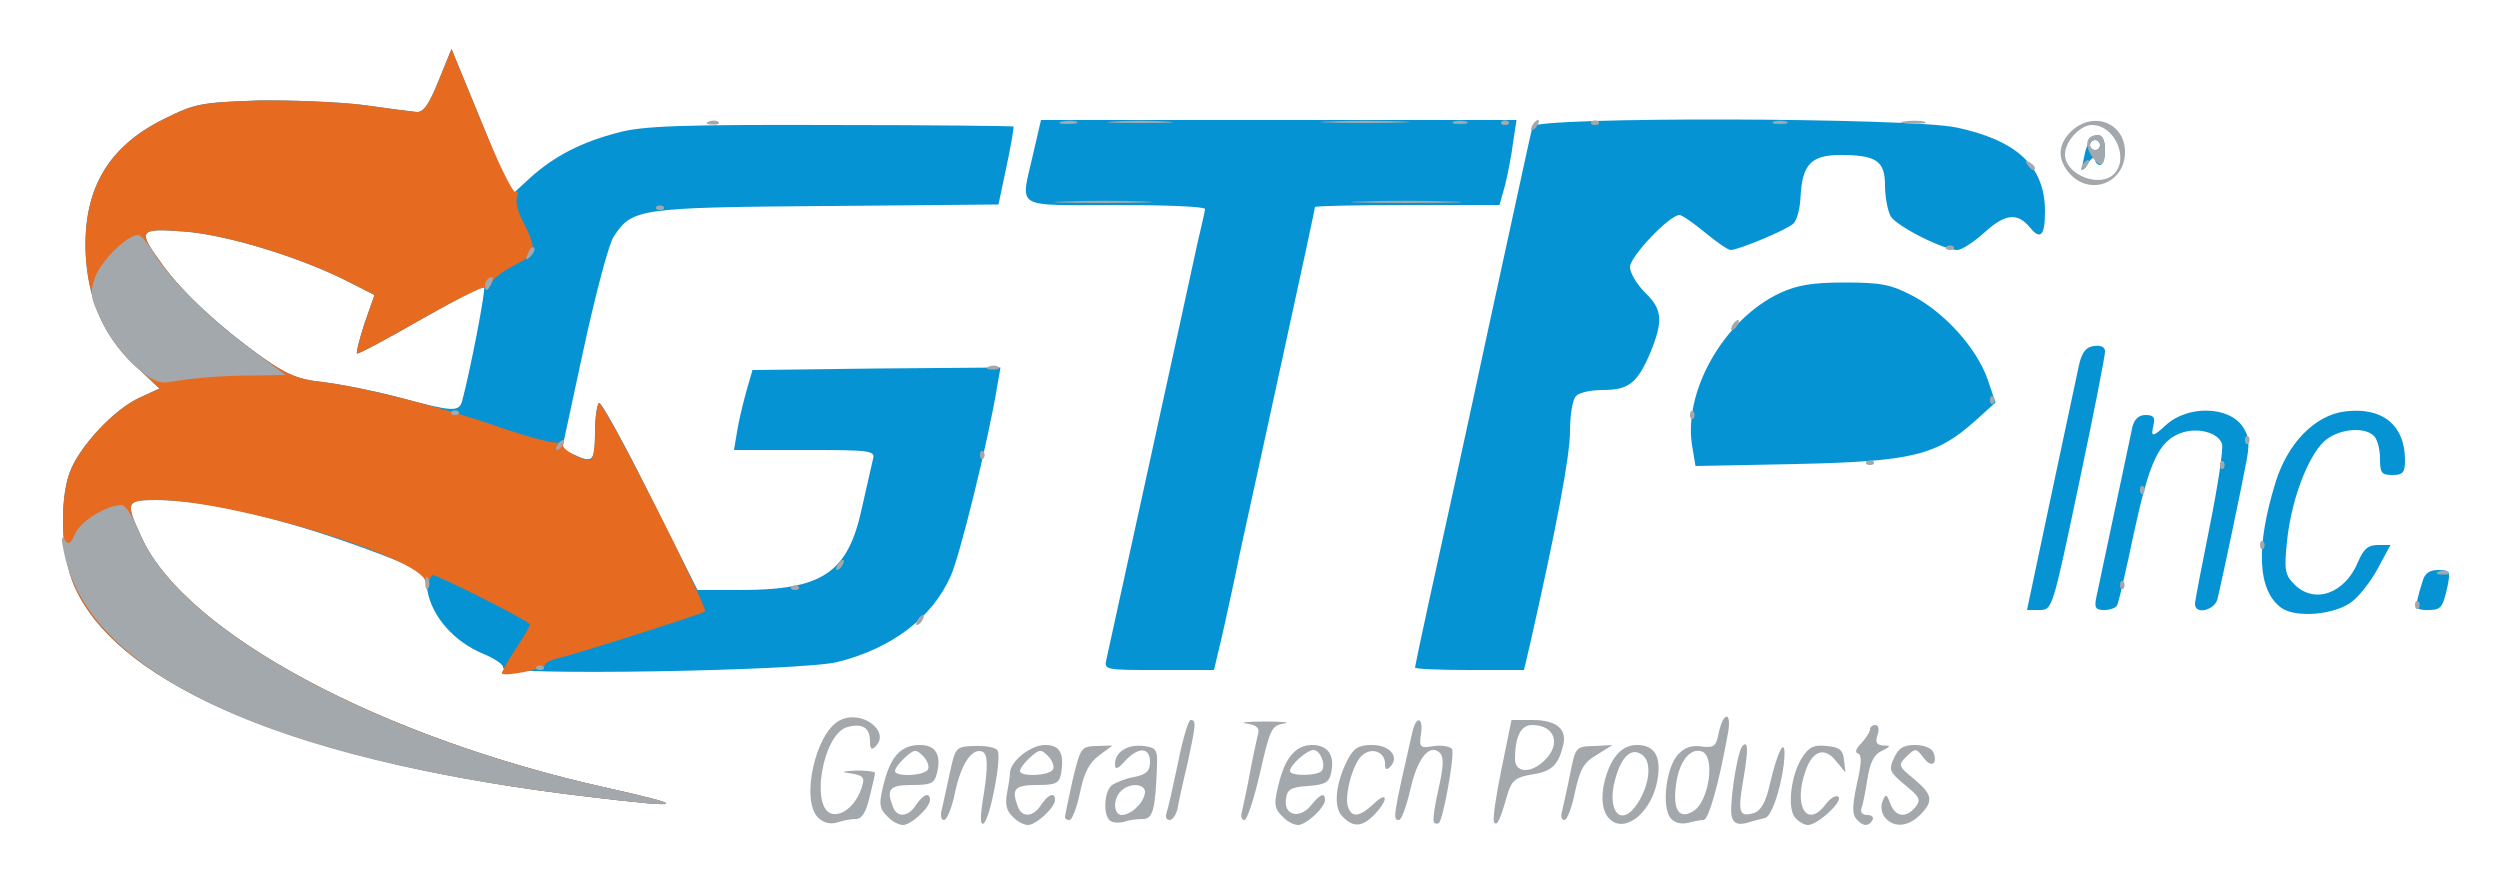<!DOCTYPE svg PUBLIC "-//W3C//DTD SVG 20010904//EN" "http://www.w3.org/TR/2001/REC-SVG-20010904/DTD/svg10.dtd">
<svg version="1.0" xmlns="http://www.w3.org/2000/svg" width="500px" height="175px" viewBox="0 0 5000 1750" preserveAspectRatio="xMidYMid meet">
<g id="layer101" fill="#0693d3" stroke="none">
<path d="M1180 1594 c-570 -67 -942 -219 -1031 -421 -26 -57 -31 -168 -10 -227 18 -51 89 -128 141 -151 l39 -18 -49 -46 c-60 -56 -91 -124 -98 -212 -9 -134 40 -224 156 -281 62 -31 74 -33 189 -37 67 -1 162 3 210 9 48 7 96 13 106 14 14 1 25 -15 44 -62 l26 -64 60 146 60 146 38 -35 c48 -43 102 -71 176 -90 47 -13 125 -16 422 -15 201 0 366 2 368 3 1 2 -5 38 -14 80 l-16 76 -346 3 c-376 3 -387 5 -424 62 -9 13 -36 114 -60 225 l-43 200 23 10 c39 18 43 14 43 -43 0 -30 4 -57 8 -60 4 -3 50 80 102 185 l95 189 85 0 c166 0 216 -34 244 -165 10 -44 20 -88 22 -97 5 -17 -6 -18 -136 -18 l-142 0 7 -42 c4 -23 13 -59 19 -80 l11 -38 248 -3 248 -2 -7 40 c-17 104 -75 340 -93 378 -37 83 -118 144 -226 171 -72 18 -675 28 -669 11 2 -5 -16 -18 -41 -28 -57 -24 -101 -74 -110 -125 -6 -40 -7 -40 -98 -75 -177 -67 -341 -107 -443 -107 -63 0 -64 3 -30 77 89 190 476 398 931 499 165 37 158 41 -35 18z m-256 -791 c16 -59 48 -224 44 -228 -3 -3 -60 26 -128 65 -68 39 -124 69 -126 67 -2 -2 5 -29 15 -60 l20 -57 -57 -29 c-96 -48 -241 -92 -324 -98 -92 -7 -94 -3 -42 68 41 56 115 124 199 184 48 34 72 44 120 49 33 4 101 17 150 30 111 30 122 30 129 9z"/>
<path d="M2213 1318 c3 -13 42 -191 87 -397 45 -206 88 -402 95 -435 8 -34 15 -64 15 -68 0 -5 -81 -8 -180 -8 -205 0 -189 10 -164 -101 l16 -69 475 0 476 0 -7 46 c-3 26 -11 64 -16 85 l-11 39 -184 0 c-102 0 -185 2 -185 4 0 2 -29 138 -65 302 -36 165 -74 340 -85 389 -10 50 -26 123 -35 163 l-17 72 -110 0 c-109 0 -110 0 -105 -22z"/>
<path d="M2830 1335 c0 -2 13 -64 29 -137 16 -73 69 -313 116 -533 48 -220 88 -406 90 -412 7 -20 755 -18 848 2 122 26 177 78 177 168 0 48 -9 58 -30 32 -25 -30 -49 -28 -90 9 -22 20 -47 36 -55 36 -28 0 -123 -48 -134 -68 -6 -12 -11 -39 -11 -61 0 -49 -17 -61 -89 -61 -59 0 -77 19 -80 85 -1 22 -7 45 -14 52 -12 12 -110 53 -126 53 -5 0 -28 -16 -51 -35 -23 -19 -46 -35 -51 -35 -20 0 -99 83 -99 104 0 12 14 35 30 51 35 34 37 56 10 122 -26 60 -43 73 -95 73 -23 0 -46 5 -53 12 -7 7 -12 38 -12 71 0 49 -28 197 -81 430 l-11 47 -109 0 c-60 0 -109 -2 -109 -5z"/>
<path d="M4563 1216 c-48 -35 -52 -121 -12 -251 24 -78 78 -134 138 -142 75 -10 121 27 121 97 0 25 -4 30 -25 30 -22 0 -25 -4 -25 -33 0 -18 -5 -38 -12 -45 -20 -20 -73 -14 -100 11 -33 31 -66 119 -74 200 -6 57 -4 67 15 86 40 40 101 18 127 -45 11 -26 20 -34 40 -34 l25 0 -26 48 c-14 26 -38 56 -52 66 -35 26 -111 32 -140 12z"/>
<path d="M4102 993 c27 -126 52 -244 56 -263 6 -26 14 -36 30 -38 13 -2 22 2 22 10 1 7 -23 127 -52 265 -53 251 -53 253 -79 253 l-25 0 48 -227z"/>
<path d="M4193 1193 c32 -152 68 -322 72 -340 4 -15 13 -23 26 -23 16 0 20 5 16 20 -6 25 -2 25 25 0 44 -40 126 -38 154 4 13 20 14 34 5 78 -10 53 -46 224 -56 266 -6 23 -45 32 -45 10 0 -7 14 -78 30 -158 16 -80 27 -153 24 -162 -7 -23 -49 -34 -82 -22 -44 16 -63 56 -94 199 -16 76 -31 142 -34 146 -3 5 -14 9 -26 9 -17 0 -20 -5 -15 -27z"/>
<path d="M4834 1203 c2 -10 7 -28 11 -40 4 -16 14 -23 31 -23 24 0 25 3 19 33 -10 44 -13 47 -41 47 -19 0 -24 -4 -20 -17z"/>
<path d="M3385 896 c-21 -110 62 -257 175 -310 35 -16 65 -21 130 -21 73 0 92 4 136 27 64 34 127 104 149 166 l16 47 -41 37 c-77 69 -127 81 -357 86 l-202 4 -6 -36z"/>
<path d="M4169 310 c9 -47 41 -55 41 -11 0 17 -4 31 -10 31 -5 0 -10 -5 -10 -12 0 -6 -6 -3 -14 8 -13 17 -14 16 -7 -16z m31 -20 c0 -5 -4 -10 -10 -10 -5 0 -10 5 -10 10 0 6 5 10 10 10 6 0 10 -4 10 -10z"/>
</g>
<g id="layer102" fill="#e66b20" stroke="none">
<path d="M1180 1594 c-570 -67 -942 -219 -1031 -421 -26 -57 -31 -168 -10 -227 18 -51 89 -128 141 -151 l39 -18 -49 -46 c-60 -56 -91 -124 -98 -212 -9 -134 40 -224 156 -281 62 -31 74 -33 189 -37 67 -1 162 3 210 9 48 7 96 13 106 14 14 1 25 -15 44 -62 l26 -64 60 146 c32 80 63 143 68 140 5 -3 6 2 3 10 -3 8 1 27 9 43 32 63 31 70 -13 93 -23 11 -43 27 -47 35 -3 8 -9 13 -13 10 -5 -3 -63 27 -130 65 -68 39 -124 69 -126 67 -2 -2 5 -29 15 -60 l20 -57 -57 -29 c-96 -48 -241 -92 -324 -98 -92 -7 -94 -3 -42 68 41 56 115 125 199 184 48 34 72 44 119 49 79 9 237 49 360 92 55 19 106 32 113 29 8 -2 12 -1 9 4 -5 8 35 31 54 31 6 0 10 -24 10 -54 0 -30 4 -57 8 -60 9 -5 219 410 212 417 -6 5 -254 84 -292 93 -16 3 -28 10 -28 14 0 7 -80 24 -86 17 -2 -1 10 -23 26 -47 17 -25 30 -48 30 -51 0 -6 -184 -99 -195 -99 -2 0 -6 8 -8 18 -4 13 -5 13 -6 -4 -2 -47 -386 -164 -537 -164 -63 0 -64 3 -30 77 89 190 476 398 931 499 165 37 158 41 -35 18z"/>
</g>
<g id="layer103" fill="#a2a8ab" stroke="none">
<path d="M1636 1635 c-35 -35 -5 -169 43 -194 43 -23 103 21 72 52 -8 8 -11 5 -11 -10 0 -27 -14 -37 -45 -29 -50 13 -76 167 -29 174 22 3 48 -21 58 -55 6 -18 2 -22 -21 -26 -23 -3 -21 -4 10 -6 20 0 37 2 37 5 0 3 -5 25 -11 49 -7 30 -16 44 -28 43 -9 0 -25 3 -37 7 -13 4 -27 1 -38 -10z"/>
<path d="M1776 1634 c-19 -18 -19 -27 -6 -76 14 -48 34 -68 70 -68 31 0 43 19 34 56 -5 21 -12 24 -50 24 -45 0 -52 8 -38 44 8 22 31 20 46 -4 14 -21 28 -27 28 -10 0 15 -38 50 -54 50 -8 0 -22 -7 -30 -16z m80 -95 c3 -6 -1 -18 -10 -27 -14 -14 -17 -14 -36 3 -11 10 -20 22 -20 27 0 12 58 10 66 -3z"/>
<path d="M1965 1604 c12 -71 11 -97 -1 -101 -21 -7 -42 26 -54 82 -6 30 -16 55 -22 55 -6 0 -8 -10 -4 -23 3 -12 10 -45 16 -73 11 -50 12 -51 50 -52 21 -1 42 3 45 9 9 14 -15 138 -28 146 -6 4 -7 -10 -2 -43z"/>
<path d="M2025 1633 c-12 -11 -15 -25 -11 -46 3 -16 6 -35 6 -41 0 -23 41 -56 70 -56 30 0 39 16 32 58 -4 19 -11 22 -48 22 -45 0 -52 8 -38 44 8 22 31 20 46 -4 14 -21 28 -27 28 -10 0 15 -38 50 -54 50 -8 0 -22 -7 -31 -17z m81 -94 c3 -6 -1 -18 -10 -27 -14 -14 -17 -14 -36 3 -11 10 -20 22 -20 27 0 12 58 10 66 -3z"/>
<path d="M2223 1643 c-17 -6 -16 -58 0 -72 8 -6 28 -14 45 -17 25 -5 32 -12 32 -30 0 -30 -23 -31 -50 -2 -15 17 -20 18 -20 6 0 -24 25 -40 57 -36 25 3 28 7 27 38 -3 88 -8 109 -29 108 -11 0 -27 2 -35 5 -8 3 -21 3 -27 0z m51 -29 c9 -8 16 -22 16 -30 0 -17 -31 -19 -48 -2 -17 17 -15 48 2 48 8 0 22 -7 30 -16z"/>
<path d="M2566 1634 c-19 -18 -19 -27 -6 -76 13 -46 34 -68 64 -68 31 0 45 19 39 52 -4 23 -11 27 -47 30 -34 2 -42 7 -44 26 -5 32 26 41 49 14 19 -24 29 -28 29 -12 0 15 -38 50 -54 50 -8 0 -22 -7 -30 -16z m78 -93 c8 -13 -4 -41 -17 -41 -13 0 -47 30 -47 42 0 11 57 10 64 -1z"/>
<path d="M2685 1633 c-19 -18 -14 -67 11 -115 12 -22 21 -28 48 -28 36 0 56 24 36 44 -7 7 -10 5 -10 -7 0 -23 -26 -33 -45 -17 -19 15 -37 82 -29 104 8 22 23 20 51 -6 28 -27 31 -10 3 20 -25 26 -43 28 -65 5z"/>
<path d="M2868 1645 c-3 -3 1 -33 9 -67 10 -44 11 -64 3 -72 -20 -20 -45 9 -59 72 -8 34 -18 62 -23 62 -13 0 -12 -6 27 -177 8 -33 22 -28 17 5 -4 27 -2 29 26 24 16 -2 32 1 36 6 6 10 -17 138 -26 148 -3 2 -7 2 -10 -1z"/>
<path d="M2988 1644 c-3 -5 4 -53 15 -106 l20 -98 42 0 c49 0 70 19 61 52 -10 39 -23 51 -62 57 -32 5 -40 12 -48 36 -16 56 -22 69 -28 59z m102 -124 c33 -33 19 -70 -26 -70 -22 0 -34 23 -34 68 0 28 32 30 60 2z"/>
<path d="M3224 1642 c-19 -13 -24 -44 -14 -83 13 -46 34 -69 64 -69 35 0 49 23 41 69 -10 61 -59 105 -91 83z m51 -35 c24 -37 29 -81 11 -96 -22 -18 -43 0 -56 49 -17 64 13 96 45 47z"/>
<path d="M3341 1636 c-18 -22 -9 -101 15 -127 13 -14 27 -19 47 -16 24 3 29 0 34 -25 9 -45 27 -47 19 -2 -19 105 -39 174 -49 174 -7 0 -21 3 -33 6 -12 3 -26 -1 -33 -10z m46 -14 c31 -19 44 -109 17 -119 -22 -8 -44 17 -51 60 -9 55 4 78 34 59z"/>
<path d="M3464 1635 c-7 -17 10 -132 21 -143 11 -12 12 6 2 65 -12 68 -9 78 21 69 14 -5 24 -22 32 -59 15 -64 30 -93 29 -57 -2 50 -24 123 -39 126 -8 2 -25 6 -37 10 -17 4 -25 1 -29 -11z"/>
<path d="M3590 1635 c-16 -19 -8 -87 15 -121 13 -20 23 -25 48 -22 26 2 33 8 35 28 l3 25 -19 -23 c-23 -29 -47 -21 -61 20 -25 70 3 116 40 67 10 -13 21 -20 26 -15 9 9 -42 56 -61 56 -8 0 -19 -7 -26 -15z"/>
<path d="M3712 1637 c-8 -9 -7 -29 2 -70 9 -40 10 -57 2 -60 -7 -2 -4 -10 7 -21 9 -10 17 -22 17 -27 0 -5 5 -9 11 -9 6 0 8 9 4 20 -5 15 -2 20 12 21 15 0 15 2 -4 11 -15 7 -23 23 -28 55 -4 25 -9 52 -12 59 -3 9 2 14 12 14 9 0 13 5 10 10 -8 14 -20 13 -33 -3z"/>
<path d="M3770 1635 c-7 -8 -9 -23 -5 -32 6 -16 8 -16 16 5 10 26 31 29 50 6 11 -14 9 -20 -21 -44 -31 -26 -33 -30 -22 -54 9 -20 19 -26 42 -26 18 0 33 6 37 15 9 25 -6 31 -21 9 -14 -18 -15 -18 -33 -1 -17 17 -17 19 15 45 37 31 40 44 12 72 -24 24 -53 26 -70 5z"/>
<path d="M2130 1634 c0 -3 7 -36 15 -73 16 -66 17 -68 48 -69 l32 -1 -27 20 c-19 14 -30 34 -38 74 -6 30 -16 55 -21 55 -5 0 -9 -2 -9 -6z"/>
<path d="M2333 1626 c3 -8 13 -53 23 -100 9 -47 21 -86 25 -86 12 0 11 8 -6 87 -9 37 -18 78 -20 91 -3 12 -10 22 -16 22 -6 0 -9 -6 -6 -14z"/>
<path d="M2484 1623 c2 -10 10 -45 16 -78 6 -33 14 -68 16 -77 4 -12 -3 -18 -23 -21 -15 -2 1 -4 37 -4 36 0 53 2 38 4 -25 4 -28 11 -48 99 -12 52 -26 94 -31 94 -6 0 -8 -8 -5 -17z"/>
<path d="M3124 1623 c2 -10 10 -43 16 -74 11 -55 11 -56 48 -57 l37 -2 -32 20 c-26 15 -33 29 -43 74 -6 31 -16 56 -21 56 -6 0 -8 -8 -5 -17z"/>
<path d="M1180 1594 c-642 -75 -1007 -247 -1053 -494 -5 -23 -4 -30 2 -21 8 12 12 9 22 -13 12 -25 63 -56 93 -56 7 0 23 25 35 56 81 194 471 407 936 510 165 37 158 41 -35 18z"/>
<path d="M1073 1333 c4 -3 10 -3 14 0 3 4 0 7 -7 7 -7 0 -10 -3 -7 -7z"/>
<path d="M1835 1240 c3 -5 8 -10 11 -10 3 0 2 5 -1 10 -3 6 -8 10 -11 10 -3 0 -2 -4 1 -10z"/>
<path d="M4830 1210 c0 -7 3 -10 7 -7 3 4 3 10 0 14 -4 3 -7 0 -7 -7z"/>
<path d="M851 1164 c0 -11 3 -14 6 -6 3 7 2 16 -1 19 -3 4 -6 -2 -5 -13z"/>
<path d="M1583 1173 c4 -3 10 -3 14 0 3 4 0 7 -7 7 -7 0 -10 -3 -7 -7z"/>
<path d="M4240 1170 c0 -7 3 -10 7 -7 3 4 3 10 0 14 -4 3 -7 0 -7 -7z"/>
<path d="M4878 1143 c7 -3 16 -2 19 1 4 3 -2 6 -13 5 -11 0 -14 -3 -6 -6z"/>
<path d="M1675 1130 c3 -5 8 -10 11 -10 3 0 2 5 -1 10 -3 6 -8 10 -11 10 -3 0 -2 -4 1 -10z"/>
<path d="M4520 1090 c0 -7 3 -10 7 -7 3 4 3 10 0 14 -4 3 -7 0 -7 -7z"/>
<path d="M4280 980 c0 -7 3 -10 7 -7 3 4 3 10 0 14 -4 3 -7 0 -7 -7z"/>
<path d="M4440 930 c0 -7 3 -10 7 -7 3 4 3 10 0 14 -4 3 -7 0 -7 -7z"/>
<path d="M3733 923 c4 -3 10 -3 14 0 3 4 0 7 -7 7 -7 0 -10 -3 -7 -7z"/>
<path d="M1960 910 c0 -7 3 -10 7 -7 3 4 3 10 0 14 -4 3 -7 0 -7 -7z"/>
<path d="M1115 890 c3 -5 8 -10 11 -10 3 0 2 5 -1 10 -3 6 -8 10 -11 10 -3 0 -2 -4 1 -10z"/>
<path d="M4490 880 c0 -7 3 -10 7 -7 3 4 3 10 0 14 -4 3 -7 0 -7 -7z"/>
<path d="M3380 830 c0 -7 3 -10 7 -7 3 4 3 10 0 14 -4 3 -7 0 -7 -7z"/>
<path d="M903 823 c4 -3 10 -3 14 0 3 4 0 7 -7 7 -7 0 -10 -3 -7 -7z"/>
<path d="M3980 800 c0 -7 3 -10 7 -7 3 4 3 10 0 14 -4 3 -7 0 -7 -7z"/>
<path d="M272 734 c-23 -19 -53 -59 -67 -89 -24 -48 -26 -58 -15 -90 11 -32 64 -85 86 -85 5 0 17 13 27 29 30 52 107 130 188 191 l80 60 -63 1 c-64 0 -122 5 -169 13 -20 4 -37 -4 -67 -30z"/>
<path d="M1978 733 c7 -3 16 -2 19 1 4 3 -2 6 -13 5 -11 0 -14 -3 -6 -6z"/>
<path d="M3465 650 c3 -5 8 -10 11 -10 3 0 2 5 -1 10 -3 6 -8 10 -11 10 -3 0 -2 -4 1 -10z"/>
<path d="M970 571 c0 -6 4 -13 10 -16 6 -3 7 1 4 9 -7 18 -14 21 -14 7z"/>
<path d="M1056 507 c3 -10 9 -15 12 -12 3 3 0 11 -7 18 -10 9 -11 8 -5 -6z"/>
<path d="M3893 493 c4 -3 10 -3 14 0 3 4 0 7 -7 7 -7 0 -10 -3 -7 -7z"/>
<path d="M1313 413 c4 -3 10 -3 14 0 3 4 0 7 -7 7 -7 0 -10 -3 -7 -7z"/>
<path d="M2128 403 c46 -2 118 -2 160 0 42 1 5 3 -83 3 -88 0 -123 -2 -77 -3z"/>
<path d="M2722 403 c48 -2 129 -2 180 0 51 1 12 3 -87 3 -99 0 -141 -2 -93 -3z"/>
<path d="M4140 348 c-26 -29 -25 -59 3 -86 44 -41 107 -16 107 42 0 61 -68 89 -110 44z m88 0 c31 -31 1 -98 -44 -98 -24 0 -54 33 -54 59 0 40 69 68 98 39z"/>
<path d="M4165 330 c3 -5 8 -10 11 -10 3 0 2 5 -1 10 -3 6 -8 10 -11 10 -3 0 -2 -4 1 -10z"/>
<path d="M4182 310 c-14 -23 -8 -40 14 -40 9 0 14 11 14 30 0 35 -10 38 -28 10z m18 -20 c0 -5 -4 -10 -10 -10 -5 0 -10 5 -10 10 0 6 5 10 10 10 6 0 10 -4 10 -10z"/>
<path d="M4054 328 c-4 -7 -3 -8 4 -4 7 4 12 9 12 12 0 8 -9 4 -16 -8z"/>
<path d="M3065 250 c3 -5 8 -10 11 -10 3 0 2 5 -1 10 -3 6 -8 10 -11 10 -3 0 -2 -4 1 -10z"/>
<path d="M1418 243 c7 -3 16 -2 19 1 4 3 -2 6 -13 5 -11 0 -14 -3 -6 -6z"/>
<path d="M2123 243 c9 -2 23 -2 30 0 6 3 -1 5 -18 5 -16 0 -22 -2 -12 -5z"/>
<path d="M2228 243 c28 -2 76 -2 105 0 28 2 5 3 -53 3 -58 0 -81 -1 -52 -3z"/>
<path d="M2658 243 c39 -2 105 -2 145 0 39 1 7 3 -73 3 -80 0 -112 -2 -72 -3z"/>
<path d="M2908 243 c6 -2 18 -2 25 0 6 3 1 5 -13 5 -14 0 -19 -2 -12 -5z"/>
<path d="M3003 243 c4 -3 10 -3 14 0 3 4 0 7 -7 7 -7 0 -10 -3 -7 -7z"/>
<path d="M3183 243 c4 -3 10 -3 14 0 3 4 0 7 -7 7 -7 0 -10 -3 -7 -7z"/>
<path d="M3548 243 c6 -2 18 -2 25 0 6 3 1 5 -13 5 -14 0 -19 -2 -12 -5z"/>
<path d="M3808 243 c12 -2 30 -2 40 0 9 3 -1 5 -23 4 -22 0 -30 -2 -17 -4z"/>
</g>


</svg>